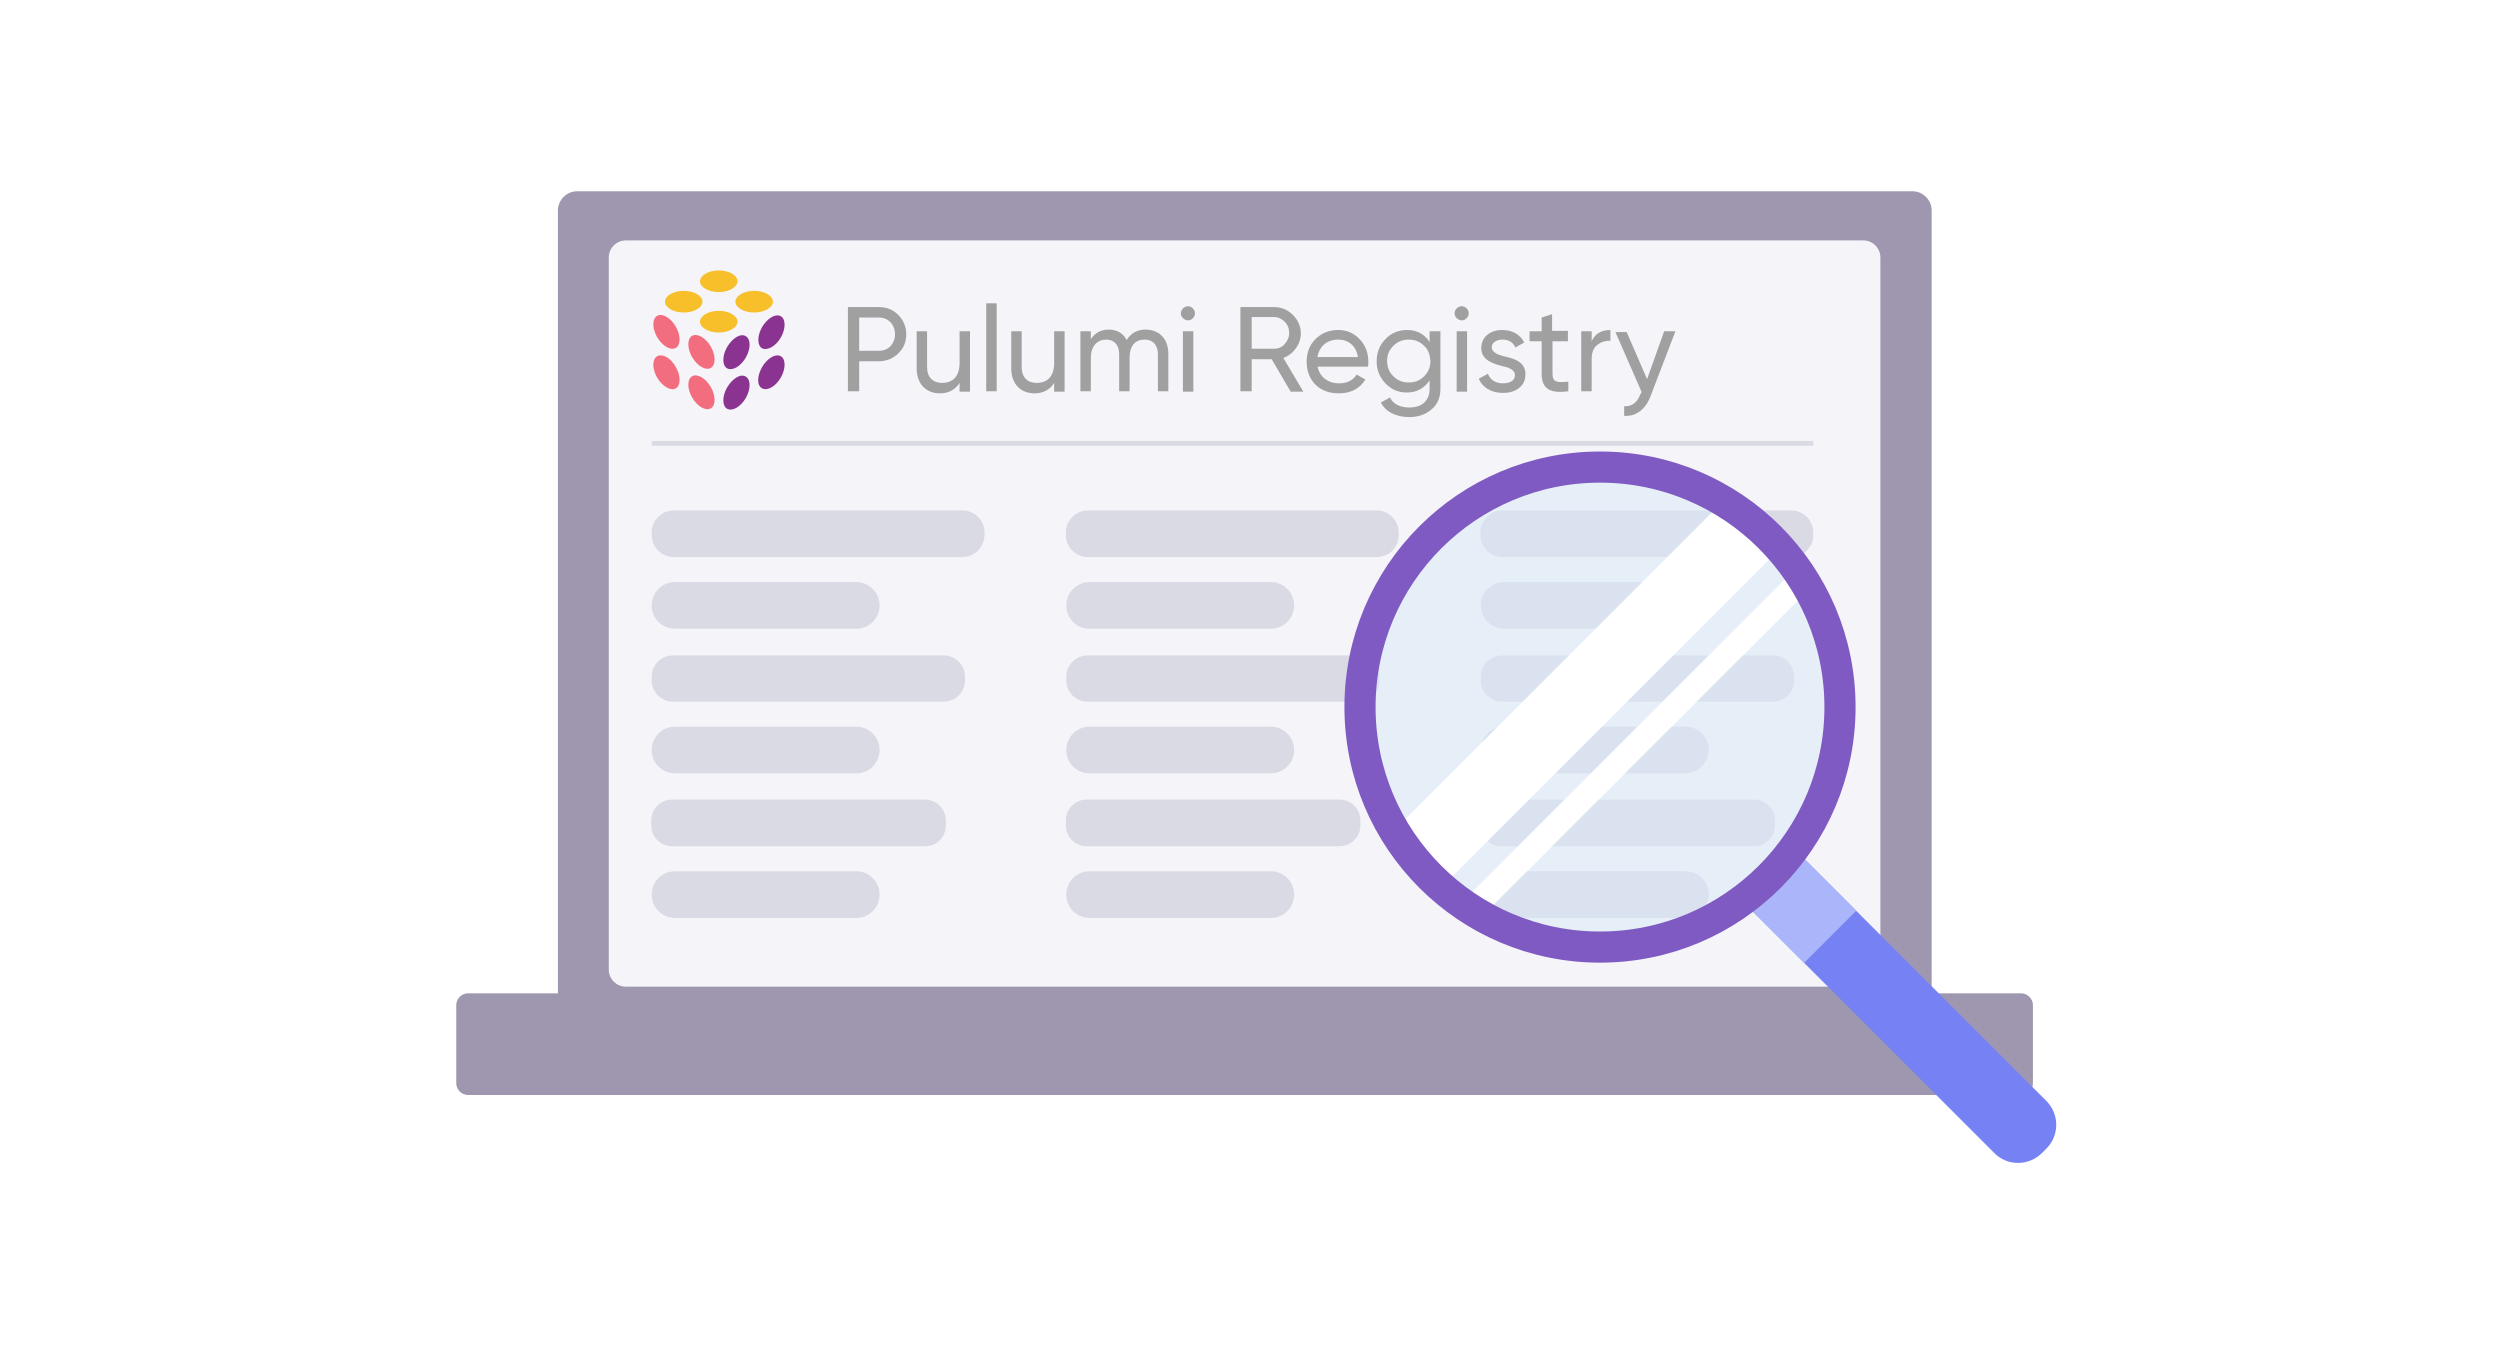 <?xml version="1.0" encoding="utf-8"?>
<!-- Generator: Adobe Illustrator 24.2.1, SVG Export Plug-In . SVG Version: 6.00 Build 0)  -->
<svg version="1.1" id="Layer_1" xmlns="http://www.w3.org/2000/svg" xmlns:xlink="http://www.w3.org/1999/xlink" x="0px" y="0px"
	 viewBox="0 0 600 325" style="enable-background:new 0 0 600 325;" xml:space="preserve">
<style type="text/css">
	.st0{fill:#689F63;}
	.st1{fill-rule:evenodd;clip-rule:evenodd;fill:#333333;}
	.st2{fill-rule:evenodd;clip-rule:evenodd;fill:#689F63;}
	.st3{clip-path:url(#SVGID_3_);}
	.st4{fill:url(#SVGID_4_);}
	.st5{clip-path:url(#SVGID_6_);}
	.st6{fill:url(#SVGID_7_);}
	.st7{clip-path:url(#SVGID_9_);}
	.st8{fill:url(#SVGID_10_);}
	.st9{fill:#3178C6;}
	.st10{fill-rule:evenodd;clip-rule:evenodd;fill:#FFFFFF;}
	.st11{fill:#F7DF1E;}
	.st12{fill:#00ACD7;}
	.st13{clip-path:url(#SVGID_12_);}
	.st14{fill:#5582A1;}
	.st15{fill:#F49734;}
	.st16{fill:#646464;}
	.st17{fill:url(#SVGID_13_);}
	.st18{fill:url(#SVGID_14_);}
	.st19{opacity:0.444;fill:url(#SVGID_15_);enable-background:new    ;}
	.st20{fill:#5C2D91;}
	.st21{opacity:0.1;fill:#FFFFFF;enable-background:new    ;}
	.st22{fill:#FFFFFF;}
	.st23{fill:#F2F2F2;}
	.st24{fill:#004E8C;}
	.st25{fill:#05930C;}
	.st26{fill:#802D8E;}
	.st27{fill:#721581;}
	.st28{fill:#FDFDFD;}
	.st29{fill:#CB171E;}
	.st30{fill:#00B352;}
	.st31{fill:none;stroke:#FFFFFF;stroke-width:2.045;stroke-linecap:round;}
	
		.st32{opacity:0.405;fill:#211F46;fill-opacity:0.996;stroke:#0A0B1B;stroke-width:1.518;stroke-miterlimit:4.107;enable-background:new    ;}
	.st33{fill:url(#SVGID_16_);stroke:url(#SVGID_17_);stroke-width:2.404;stroke-miterlimit:4.162;}
	.st34{fill:url(#SVGID_18_);}
	.st35{fill:url(#SVGID_19_);}
	.st36{fill:url(#SVGID_20_);}
	.st37{fill:url(#SVGID_21_);}
	.st38{fill:url(#SVGID_22_);}
	.st39{fill:url(#SVGID_23_);}
	.st40{fill:url(#SVGID_24_);}
	.st41{fill:url(#SVGID_25_);}
	.st42{fill:url(#SVGID_26_);}
	.st43{fill-rule:evenodd;clip-rule:evenodd;fill:#FFFFFF;filter:url(#Adobe_OpacityMaskFilter);}
	.st44{mask:url(#mask0_2_);}
	.st45{fill:#0065A9;}
	.st46{fill:#007ACC;}
	.st47{fill:#1F9CF0;}
	.st48{opacity:0.25;}
	.st49{fill-rule:evenodd;clip-rule:evenodd;fill:url(#SVGID_27_);}
	.st50{fill:#2C2255;}
	.st51{fill:#F7941E;}
	.st52{fill:url(#SVGID_28_);}
	.st53{fill:url(#SVGID_29_);}
	.st54{fill:url(#SVGID_30_);}
	.st55{fill:#019833;stroke:#000000;stroke-width:0.134;}
	.st56{fill:#66FE98;stroke:#000000;stroke-width:0.134;}
	.st57{fill:#45FE02;stroke:#000000;stroke-width:0.134;}
	.st58{fill:#017D17;stroke:#000000;stroke-width:0.134;}
	.st59{fill:none;stroke:#000000;stroke-width:2.683;}
	.st60{fill:#005D04;stroke:#000000;stroke-width:0.134;}
	.st61{fill:none;stroke:#000000;stroke-width:0.805;}
	.st62{fill:#FEFEFE;stroke:#000000;stroke-width:0.134;}
	.st63{fill:none;stroke:#000000;stroke-width:0.142;}
	.st64{fill:#808080;stroke:#000000;stroke-width:0.134;}
	.st65{fill:#CCCCCC;stroke:#000000;stroke-width:0.142;}
	.st66{fill:#CCCCCC;stroke:#000000;stroke-width:1.135;stroke-miterlimit:10;}
	.st67{fill:#CCCCCC;stroke:#000000;stroke-width:0.142;stroke-miterlimit:10;}
	.st68{fill:#02303A;}
	.st69{fill-rule:evenodd;clip-rule:evenodd;fill:#8D6748;}
	.st70{fill:#040707;}
	.st71{fill-rule:evenodd;clip-rule:evenodd;fill:#F96216;}
	.st72{fill-rule:evenodd;clip-rule:evenodd;fill:#B200F8;}
	.st73{fill-rule:evenodd;clip-rule:evenodd;fill:#00B4F2;}
	.st74{fill:#F7F7F4;stroke:#CCCCCC;stroke-width:0.187;stroke-linejoin:bevel;stroke-miterlimit:4.267;}
	.st75{fill:#EFEEEA;stroke:#CCCCCC;stroke-width:0.187;stroke-linejoin:bevel;stroke-miterlimit:4.267;}
	.st76{fill:#FFFFFF;stroke:#CCCCCC;stroke-width:0.187;stroke-linejoin:bevel;stroke-miterlimit:4.267;}
	.st77{fill:#FFD242;stroke:#CCCCCC;stroke-width:0.187;stroke-linejoin:bevel;stroke-miterlimit:4.267;}
	.st78{fill:#FFC91D;stroke:#CCCCCC;stroke-width:0.187;stroke-linejoin:bevel;stroke-miterlimit:4.267;}
	.st79{fill:#3775A9;stroke:#CCCCCC;stroke-width:0.187;stroke-linejoin:bevel;stroke-miterlimit:4.267;}
	.st80{fill:#2F6491;stroke:#CCCCCC;stroke-width:0.187;stroke-linejoin:bevel;stroke-miterlimit:4.267;}
	.st81{fill-rule:evenodd;clip-rule:evenodd;fill:#004880;}
	.st82{filter:url(#Adobe_OpacityMaskFilter_1_);}
	.st83{mask:url(#mask-2_2_);fill-rule:evenodd;clip-rule:evenodd;fill:#004880;}
	.st84{fill:#CB3837;}
	.st85{fill-rule:evenodd;clip-rule:evenodd;fill:#24292F;}
	.st86{fill:#089CE7;}
	.st87{fill:#41BF47;}
	.st88{fill:#A0A0A0;}
	.st89{fill:#326CE5;}
	.st90{fill:#FFFFFF;stroke:#FFFFFF;stroke-width:2.640921e-02;}
	.st91{fill:#0D80D8;}
	.st92{fill-rule:evenodd;clip-rule:evenodd;fill:#D33833;}
	.st93{fill:#EF3D3A;}
	.st94{fill:#231F20;}
	.st95{fill-rule:evenodd;clip-rule:evenodd;fill:#F0D6B7;}
	.st96{fill-rule:evenodd;clip-rule:evenodd;fill:#335061;}
	.st97{fill-rule:evenodd;clip-rule:evenodd;fill:#6D6B6D;}
	.st98{fill-rule:evenodd;clip-rule:evenodd;fill:#DCD9D8;}
	.st99{fill-rule:evenodd;clip-rule:evenodd;fill:#F7E4CD;}
	.st100{fill:#F7E4CD;}
	.st101{fill-rule:evenodd;clip-rule:evenodd;fill:#49728B;}
	.st102{fill:none;stroke:#D33833;stroke-width:0.728;stroke-miterlimit:5;}
	.st103{fill-rule:evenodd;clip-rule:evenodd;fill:#EF3D3A;}
	.st104{fill-rule:evenodd;clip-rule:evenodd;fill:#231F20;}
	.st105{fill-rule:evenodd;clip-rule:evenodd;fill:#81B0C4;}
	.st106{fill-rule:evenodd;clip-rule:evenodd;fill:#1D1919;}
	.st107{fill:#161616;}
	.st108{fill:#4285F4;}
	.st109{fill:#669DF6;}
	.st110{fill:#AECBFA;}
	.st111{fill:url(#SVGID_35_);}
	.st112{fill:url(#SVGID_36_);}
	.st113{fill:url(#SVGID_37_);}
	.st114{fill:url(#SVGID_38_);}
	.st115{fill:url(#SVGID_39_);}
	.st116{fill:url(#SVGID_40_);}
	.st117{fill:#CB3349;}
	.st118{fill:#F4EDAE;}
	.st119{fill:#E6CCAD;}
	.st120{fill:#656C67;}
	.st121{fill:#E5CAA3;}
	.st122{fill:#C7B39A;}
	.st123{fill:#EBD599;}
	.st124{fill:#2D3136;}
	.st125{fill:#EDF6FA;}
	.st126{opacity:0.8;fill:#EBD599;enable-background:new    ;}
	.st127{opacity:0.75;fill:#EBD599;enable-background:new    ;}
	.st128{fill:#C1D2F7;}
	.st129{fill:none;}
	.st130{fill:#4B612C;}
	.st131{fill:#759C3E;}
	.st132{fill:#3C4929;}
	.st133{fill:#B7CA9D;}
	.st134{fill:#E24329;}
	.st135{fill:#FCA326;}
	.st136{fill:#FC6D26;}
	.st137{fill:url(#SVGID_41_);}
	.st138{fill:#2EB99B;}
	.st139{fill:#4E555D;}
	.st140{fill:#2684FF;}
	.st141{fill:url(#SVGID_42_);}
	.st142{fill:url(#SVGID_43_);}
	.st143{fill-rule:evenodd;clip-rule:evenodd;fill:#4B612C;}
	.st144{fill-rule:evenodd;clip-rule:evenodd;fill:#759C3E;}
	.st145{fill-rule:evenodd;clip-rule:evenodd;fill:#3C4929;}
	.st146{fill-rule:evenodd;clip-rule:evenodd;fill:#B7CA9D;}
	.st147{fill:url(#SVGID_44_);}
	.st148{fill:#0078D4;}
	.st149{fill:url(#SVGID_45_);}
	.st150{fill:url(#SVGID_46_);}
	.st151{fill:#EA4335;}
	.st152{fill:#34A853;}
	.st153{fill:#FBBC05;}
	.st154{fill:#252F3E;}
	.st155{fill:#F7981D;}
	.st156{fill:#FFFFFF;stroke:#FFFFFF;stroke-width:2.385055e-02;}
	.st157{fill:#F4F4F9;}
	.st158{fill:#805AC3;stroke:#805AC3;stroke-width:1.649;stroke-miterlimit:10;}
	.st159{fill:none;stroke:#A0A0A0;stroke-width:3;stroke-miterlimit:10;}
	.st160{fill:#F26E7E;}
	.st161{fill:#8A3391;}
	.st162{fill:#F7BF2A;}
	.st163{fill:#7682F4;}
	.st164{fill:#FFFFFF;stroke:#FFFFFF;stroke-width:2.715649e-02;}
	.st165{fill:#0F1689;}
	.st166{fill:#9F97AF;}
	.st167{fill-rule:evenodd;clip-rule:evenodd;fill:#F26E7E;}
	.st168{fill-rule:evenodd;clip-rule:evenodd;fill:#8A3391;}
	.st169{fill-rule:evenodd;clip-rule:evenodd;fill:#F7BF2A;}
	.st170{fill:#DADAE5;}
	.st171{fill:none;stroke:#DADAE5;stroke-width:1.157;stroke-miterlimit:10;}
	.st172{opacity:0.5;fill:#D9EAF9;}
	.st173{fill:#AAB6F9;}
	.st174{fill:none;stroke:#805AC3;stroke-width:7.476;stroke-miterlimit:10;}
	.st175{fill-rule:evenodd;clip-rule:evenodd;fill:#009BCB;}
	.st176{fill-rule:evenodd;clip-rule:evenodd;fill:#28B6DD;}
	.st177{fill-rule:evenodd;clip-rule:evenodd;fill:#0078D7;}
	.st178{fill-rule:evenodd;clip-rule:evenodd;fill:#9FDBEE;}
	.st179{fill-rule:evenodd;clip-rule:evenodd;fill:#7A7A7A;}
	.st180{fill:#FFFFFF;stroke:#FFFFFF;stroke-width:2.107166e-02;}
	.st181{clip-path:url(#SVGID_48_);}
	.st182{clip-path:url(#SVGID_50_);}
	.st183{fill-rule:evenodd;clip-rule:evenodd;fill:#7B42BC;}
	.st184{clip-path:url(#SVGID_54_);}
	.st185{fill:url(#SVGID_55_);}
	.st186{clip-path:url(#SVGID_57_);}
	.st187{fill:url(#SVGID_58_);}
	.st188{clip-path:url(#SVGID_60_);}
	.st189{fill:url(#SVGID_61_);}
	.st190{clip-path:url(#SVGID_63_);}
	.st191{fill:url(#SVGID_64_);}
	.st192{fill:url(#SVGID_65_);}
	.st193{opacity:0.444;fill:url(#SVGID_66_);enable-background:new    ;}
</style>
<g id="A_2_">
</g>
<g>
	<g>
		<path class="st166" d="M459,248.5H138.5c-2.5,0-4.6-2.1-4.6-4.6V50.5c0-2.5,2.1-4.6,4.6-4.6H459c2.5,0,4.6,2.1,4.6,4.6V244
			C463.5,246.5,461.5,248.5,459,248.5z"/>
		<path class="st157" d="M447.2,236.8h-297c-2.3,0-4.1-1.9-4.1-4.1V61.8c0-2.3,1.9-4.1,4.1-4.1h297c2.3,0,4.1,1.9,4.1,4.1v170.9
			C451.4,234.9,449.5,236.8,447.2,236.8z"/>
	</g>
	<path class="st166" d="M485.1,262.8H112.3c-1.5,0-2.8-1.3-2.8-2.8v-18.8c0-1.5,1.3-2.8,2.8-2.8h372.8c1.5,0,2.8,1.3,2.8,2.8v18.8
		C487.9,261.6,486.6,262.8,485.1,262.8z"/>
	<g>
		<path class="st167" d="M162.2,83.5c1.2-0.7,1.2-3,0-5.1c-1.2-2.1-3.2-3.3-4.5-2.6c-1.2,0.7-1.2,3,0,5.1
			C159,83.1,161,84.2,162.2,83.5z M162.2,88.1c1.2,2.1,1.2,4.4,0,5.1c-1.2,0.7-3.2-0.4-4.5-2.6c-1.2-2.1-1.2-4.4,0-5.1
			C159,84.8,161,85.9,162.2,88.1z M170.6,92.9c1.2,2.1,1.2,4.4,0,5.1c-1.2,0.7-3.2-0.4-4.5-2.6c-1.2-2.1-1.2-4.4,0-5.1
			C167.4,89.6,169.4,90.8,170.6,92.9z M170.6,83.2c1.2,2.1,1.2,4.4,0,5.1c-1.2,0.7-3.2-0.4-4.5-2.6c-1.2-2.1-1.2-4.4,0-5.1
			C167.4,79.9,169.4,81.1,170.6,83.2z"/>
		<path class="st168" d="M187.4,81c1.2-2.1,1.2-4.4,0-5.1c-1.2-0.7-3.2,0.4-4.5,2.6c-1.2,2.1-1.2,4.4,0,5.1
			C184.2,84.2,186.2,83.1,187.4,81z M187.4,85.5c1.2,0.7,1.2,3,0,5.1c-1.2,2.1-3.2,3.3-4.5,2.6s-1.2-3,0-5.1
			C184.2,85.9,186.2,84.8,187.4,85.5z M179,90.4c1.2,0.7,1.2,3,0,5.1c-1.2,2.1-3.2,3.3-4.5,2.6c-1.2-0.7-1.2-3,0-5.1
			C175.8,90.8,177.8,89.6,179,90.4z M179,80.7c1.2,0.7,1.2,3,0,5.1c-1.2,2.1-3.2,3.3-4.5,2.6c-1.2-0.7-1.2-3,0-5.1
			C175.8,81.1,177.8,79.9,179,80.7z"/>
		<path class="st169" d="M177,67.5c0,1.4-2,2.6-4.5,2.6s-4.5-1.2-4.5-2.6c0-1.4,2-2.6,4.5-2.6S177,66.1,177,67.5z M168.6,72.4
			c0,1.4-2,2.6-4.5,2.6s-4.5-1.2-4.5-2.6c0-1.4,2-2.6,4.5-2.6S168.6,71,168.6,72.4z M181,75c2.5,0,4.5-1.2,4.5-2.6
			c0-1.4-2-2.6-4.5-2.6s-4.5,1.2-4.5,2.6C176.5,73.8,178.5,75,181,75z M177,77.2c0,1.4-2,2.6-4.5,2.6s-4.5-1.2-4.5-2.6
			c0-1.4,2-2.6,4.5-2.6S177,75.8,177,77.2z"/>
	</g>
	<g>
		<path class="st170" d="M330.4,133.7h-69.3c-2.9,0-5.3-2.4-5.3-5.3v-0.6c0-2.9,2.4-5.3,5.3-5.3h69.3c2.9,0,5.3,2.4,5.3,5.3v0.6
			C335.7,131.3,333.4,133.7,330.4,133.7z"/>
		<path class="st170" d="M305,150.9h-43.5c-3.1,0-5.6-2.5-5.6-5.6v0c0-3.1,2.5-5.6,5.6-5.6H305c3.1,0,5.6,2.5,5.6,5.6v0
			C310.6,148.4,308.1,150.9,305,150.9z"/>
		<path class="st170" d="M326,168.4h-65c-2.8,0-5.1-2.3-5.1-5.1v-0.9c0-2.8,2.3-5.1,5.1-5.1h65c2.8,0,5.1,2.3,5.1,5.1v0.9
			C331.1,166.1,328.8,168.4,326,168.4z"/>
		<path class="st170" d="M305,185.6h-43.5c-3.1,0-5.6-2.5-5.6-5.6v0c0-3.1,2.5-5.6,5.6-5.6H305c3.1,0,5.6,2.5,5.6,5.6v0
			C310.6,183.1,308.1,185.6,305,185.6z"/>
		<path class="st170" d="M321.5,203.1h-60.7c-2.7,0-5-2.2-5-5v-1.2c0-2.7,2.2-5,5-5h60.7c2.7,0,5,2.2,5,5v1.2
			C326.5,200.9,324.2,203.1,321.5,203.1z"/>
		<path class="st170" d="M305,220.3h-43.5c-3.1,0-5.6-2.5-5.6-5.6v0c0-3.1,2.5-5.6,5.6-5.6H305c3.1,0,5.6,2.5,5.6,5.6v0
			C310.6,217.8,308.1,220.3,305,220.3z"/>
	</g>
	<path class="st170" d="M231,133.7h-69.3c-2.9,0-5.3-2.4-5.3-5.3v-0.6c0-2.9,2.4-5.3,5.3-5.3H231c2.9,0,5.3,2.4,5.3,5.3v0.6
		C236.2,131.3,233.9,133.7,231,133.7z"/>
	<path class="st170" d="M205.5,150.9H162c-3.1,0-5.6-2.5-5.6-5.6v0c0-3.1,2.5-5.6,5.6-5.6h43.5c3.1,0,5.6,2.5,5.6,5.6v0
		C211.1,148.4,208.6,150.9,205.5,150.9z"/>
	<path class="st170" d="M226.5,168.4h-65c-2.8,0-5.1-2.3-5.1-5.1v-0.9c0-2.8,2.3-5.1,5.1-5.1h65c2.8,0,5.1,2.3,5.1,5.1v0.9
		C231.6,166.1,229.3,168.4,226.5,168.4z"/>
	<path class="st170" d="M205.5,185.6H162c-3.1,0-5.6-2.5-5.6-5.6v0c0-3.1,2.5-5.6,5.6-5.6h43.5c3.1,0,5.6,2.5,5.6,5.6v0
		C211.1,183.1,208.6,185.6,205.5,185.6z"/>
	<path class="st170" d="M222,203.1h-60.7c-2.7,0-5-2.2-5-5v-1.2c0-2.7,2.2-5,5-5H222c2.7,0,5,2.2,5,5v1.2
		C227,200.9,224.8,203.1,222,203.1z"/>
	<path class="st170" d="M205.5,220.3H162c-3.1,0-5.6-2.5-5.6-5.6v0c0-3.1,2.5-5.6,5.6-5.6h43.5c3.1,0,5.6,2.5,5.6,5.6v0
		C211.1,217.8,208.6,220.3,205.5,220.3z"/>
	<g>
		<path class="st170" d="M429.9,133.7h-69.3c-2.9,0-5.3-2.4-5.3-5.3v-0.6c0-2.9,2.4-5.3,5.3-5.3h69.3c2.9,0,5.3,2.4,5.3,5.3v0.6
			C435.2,131.3,432.8,133.7,429.9,133.7z"/>
		<path class="st170" d="M404.5,150.9H361c-3.1,0-5.6-2.5-5.6-5.6v0c0-3.1,2.5-5.6,5.6-5.6h43.5c3.1,0,5.6,2.5,5.6,5.6v0
			C410,148.4,407.5,150.9,404.5,150.9z"/>
		<path class="st170" d="M425.5,168.4h-65c-2.8,0-5.1-2.3-5.1-5.1v-0.9c0-2.8,2.3-5.1,5.1-5.1h65c2.8,0,5.1,2.3,5.1,5.1v0.9
			C430.6,166.1,428.3,168.4,425.5,168.4z"/>
		<path class="st170" d="M404.5,185.6H361c-3.1,0-5.6-2.5-5.6-5.6v0c0-3.1,2.5-5.6,5.6-5.6h43.5c3.1,0,5.6,2.5,5.6,5.6v0
			C410,183.1,407.5,185.6,404.5,185.6z"/>
		<path class="st170" d="M421,203.1h-60.7c-2.7,0-5-2.2-5-5v-1.2c0-2.7,2.2-5,5-5H421c2.7,0,5,2.2,5,5v1.2
			C425.9,200.9,423.7,203.1,421,203.1z"/>
		<path class="st170" d="M404.5,220.3H361c-3.1,0-5.6-2.5-5.6-5.6v0c0-3.1,2.5-5.6,5.6-5.6h43.5c3.1,0,5.6,2.5,5.6,5.6v0
			C410,217.8,407.5,220.3,404.5,220.3z"/>
	</g>
	<line class="st171" x1="156.4" y1="106.4" x2="435.2" y2="106.4"/>
	<g>
		<path class="st88" d="M210.9,73.7c1.9,0,3.4,0.6,4.7,1.9c1.2,1.2,1.9,2.8,1.9,4.6c0,1.8-0.6,3.4-1.9,4.6c-1.2,1.2-2.8,1.9-4.7,1.9
			h-4.7v7.2h-2.7V73.7H210.9z M210.9,84.2c1.1,0,2.1-0.4,2.8-1.1c0.7-0.8,1.1-1.7,1.1-2.9c0-2.3-1.6-4-3.9-4h-4.7v8H210.9z"/>
		<path class="st88" d="M230.3,79.5h2.5v14.5h-2.5v-2.1c-1,1.6-2.6,2.5-4.7,2.5c-3.4,0-5.6-2.3-5.6-6v-8.9h2.5v8.7
			c0,2.3,1.4,3.7,3.6,3.7c2.5,0,4.2-1.5,4.2-4.8V79.5z"/>
		<path class="st88" d="M236.7,93.9V72.8h2.5v21.1H236.7z"/>
		<path class="st88" d="M253,79.5h2.5v14.5H253v-2.1c-1,1.6-2.6,2.5-4.7,2.5c-3.4,0-5.6-2.3-5.6-6v-8.9h2.5v8.7
			c0,2.3,1.4,3.7,3.6,3.7c2.5,0,4.2-1.5,4.2-4.8V79.5z"/>
		<path class="st88" d="M280.4,84.9v9h-2.5V85c0-2.2-1.2-3.5-3.2-3.5c-2.2,0-3.6,1.4-3.6,4.4v8h-2.5V85c0-2.2-1.2-3.5-3.1-3.5
			c-2.1,0-3.7,1.5-3.7,4.4v8h-2.5V79.5h2.5v1.9c1-1.5,2.4-2.3,4.3-2.3c1.9,0,3.4,0.8,4.3,2.5c1-1.6,2.5-2.5,4.5-2.5
			C278.2,79.1,280.4,81.3,280.4,84.9z"/>
		<path class="st88" d="M283.4,75.2c0-0.9,0.8-1.7,1.7-1.7c0.9,0,1.7,0.8,1.7,1.7s-0.8,1.7-1.7,1.7
			C284.2,76.8,283.4,76.1,283.4,75.2z M283.9,93.9V79.5h2.5v14.5H283.9z"/>
		<path class="st88" d="M309.7,93.9l-4.5-7.7h-4.8v7.7h-2.7V73.7h8.1c1.7,0,3.2,0.6,4.5,1.9c1.2,1.2,1.9,2.7,1.9,4.4
			c0,1.3-0.4,2.5-1.2,3.6c-0.8,1.1-1.8,1.9-3,2.3l4.8,8.1H309.7z M300.4,76.2v7.5h5.4c1,0,1.9-0.4,2.5-1.1c0.7-0.8,1.1-1.6,1.1-2.7
			c0-1-0.3-1.9-1.1-2.7c-0.7-0.7-1.5-1.1-2.5-1.1H300.4z"/>
		<path class="st88" d="M316.2,87.9c0.5,2.6,2.5,4.1,5.2,4.1c1.9,0,3.3-0.7,4.2-2.1l2.1,1.2c-1.4,2.2-3.5,3.3-6.4,3.3
			c-2.3,0-4.2-0.7-5.6-2.1c-1.4-1.4-2.1-3.3-2.1-5.5c0-2.2,0.7-4,2.1-5.4c1.4-1.4,3.2-2.2,5.5-2.2c2.1,0,3.8,0.8,5.2,2.3
			c1.4,1.5,2,3.3,2,5.4c0,0.4,0,0.8-0.1,1.1H316.2z M316.2,85.7h9.7c-0.4-2.7-2.3-4.2-4.7-4.2C318.5,81.5,316.6,83.1,316.2,85.7z"/>
		<path class="st88" d="M343.2,79.5h2.5v13.8c0,2.1-0.7,3.8-2.2,5c-1.4,1.2-3.2,1.8-5.2,1.8c-3.2,0-5.7-1.2-6.9-3.5l2.2-1.2
			c0.8,1.6,2.4,2.4,4.7,2.4c3,0,4.8-1.7,4.8-4.4v-2.1c-1.3,1.9-3.1,2.9-5.4,2.9c-2.1,0-3.8-0.7-5.2-2.2c-1.4-1.5-2.1-3.2-2.1-5.3
			c0-2.1,0.7-3.9,2.1-5.3c1.4-1.5,3.2-2.2,5.2-2.2c2.4,0,4.2,1,5.4,2.9V79.5z M341.8,83c-1-1-2.2-1.5-3.7-1.5s-2.7,0.5-3.7,1.5
			c-1,1-1.5,2.2-1.5,3.6c0,1.5,0.5,2.7,1.5,3.7c1,1,2.2,1.5,3.7,1.5s2.7-0.5,3.7-1.5c1-1,1.5-2.2,1.5-3.7
			C343.2,85.2,342.8,83.9,341.8,83z"/>
		<path class="st88" d="M349.1,75.2c0-0.9,0.8-1.7,1.7-1.7c0.9,0,1.7,0.8,1.7,1.7s-0.8,1.7-1.7,1.7
			C349.9,76.8,349.1,76.1,349.1,75.2z M349.6,93.9V79.5h2.5v14.5H349.6z"/>
		<path class="st88" d="M360.9,85.5c2.3,0.5,5.3,1.3,5.2,4.4c0,1.3-0.5,2.4-1.5,3.2c-1,0.8-2.3,1.2-3.9,1.2c-2.8,0-4.9-1.3-5.8-3.4
			l2.2-1.2c0.5,1.4,1.8,2.3,3.6,2.3c1.6,0,2.9-0.6,2.9-2c0-1.1-1.3-1.8-2.9-2.1c-2.3-0.6-5.2-1.4-5.2-4.4c0-1.2,0.5-2.3,1.4-3.1
			c1-0.8,2.2-1.2,3.7-1.2c2.3,0,4.3,1.1,5.2,3l-2.1,1.2c-0.5-1.2-1.6-1.9-3.1-1.9c-1.4,0-2.6,0.7-2.6,1.9
			C358.1,84.5,359.3,85.1,360.9,85.5z"/>
		<path class="st88" d="M376.4,81.9h-3.8v7.8c0,2.2,1.3,2.1,3.8,1.9v2.3c-4.4,0.6-6.4-0.6-6.4-4.2v-7.8h-2.9v-2.4h2.9v-3.3l2.5-0.8
			v4h3.8V81.9z"/>
		<path class="st88" d="M382,81.9c0.8-1.8,2.3-2.7,4.5-2.7v2.6c-1.2-0.1-2.3,0.3-3.2,1c-0.9,0.7-1.3,1.9-1.3,3.4v7.7h-2.5V79.5h2.5
			V81.9z"/>
		<path class="st88" d="M399.4,79.5h2.7l-5.9,15.4c-1.2,3.3-3.5,5.1-6.4,4.9v-2.3c1.8,0.1,3.1-0.8,3.9-2.9l0.3-0.5l-6.3-14.4h2.7
			l4.9,11.3L399.4,79.5z"/>
	</g>
	<g>
		<circle class="st172" cx="384" cy="169.7" r="57.6"/>
		
			<rect x="323.6" y="157.2" transform="matrix(0.707 -0.707 0.707 0.707 -6.011 317.584)" class="st22" width="113.4" height="17.7"/>
		
			<rect x="336.3" y="175.7" transform="matrix(0.707 -0.707 0.707 0.707 -11.235 330.196)" class="st22" width="113.4" height="5.8"/>
		<path class="st163" d="M478.6,276.7l-60.6-60.6l12.5-12.5l60.6,60.6c3.2,3.2,3.2,8.3,0,11.5l-1,1
			C486.9,279.9,481.7,279.9,478.6,276.7z"/>
		
			<rect x="421.1" y="208.5" transform="matrix(0.707 0.707 -0.707 0.707 280.153 -241.629)" class="st173" width="21.3" height="17.7"/>
		<circle class="st174" cx="384" cy="169.7" r="57.6"/>
	</g>
</g>
</svg>
